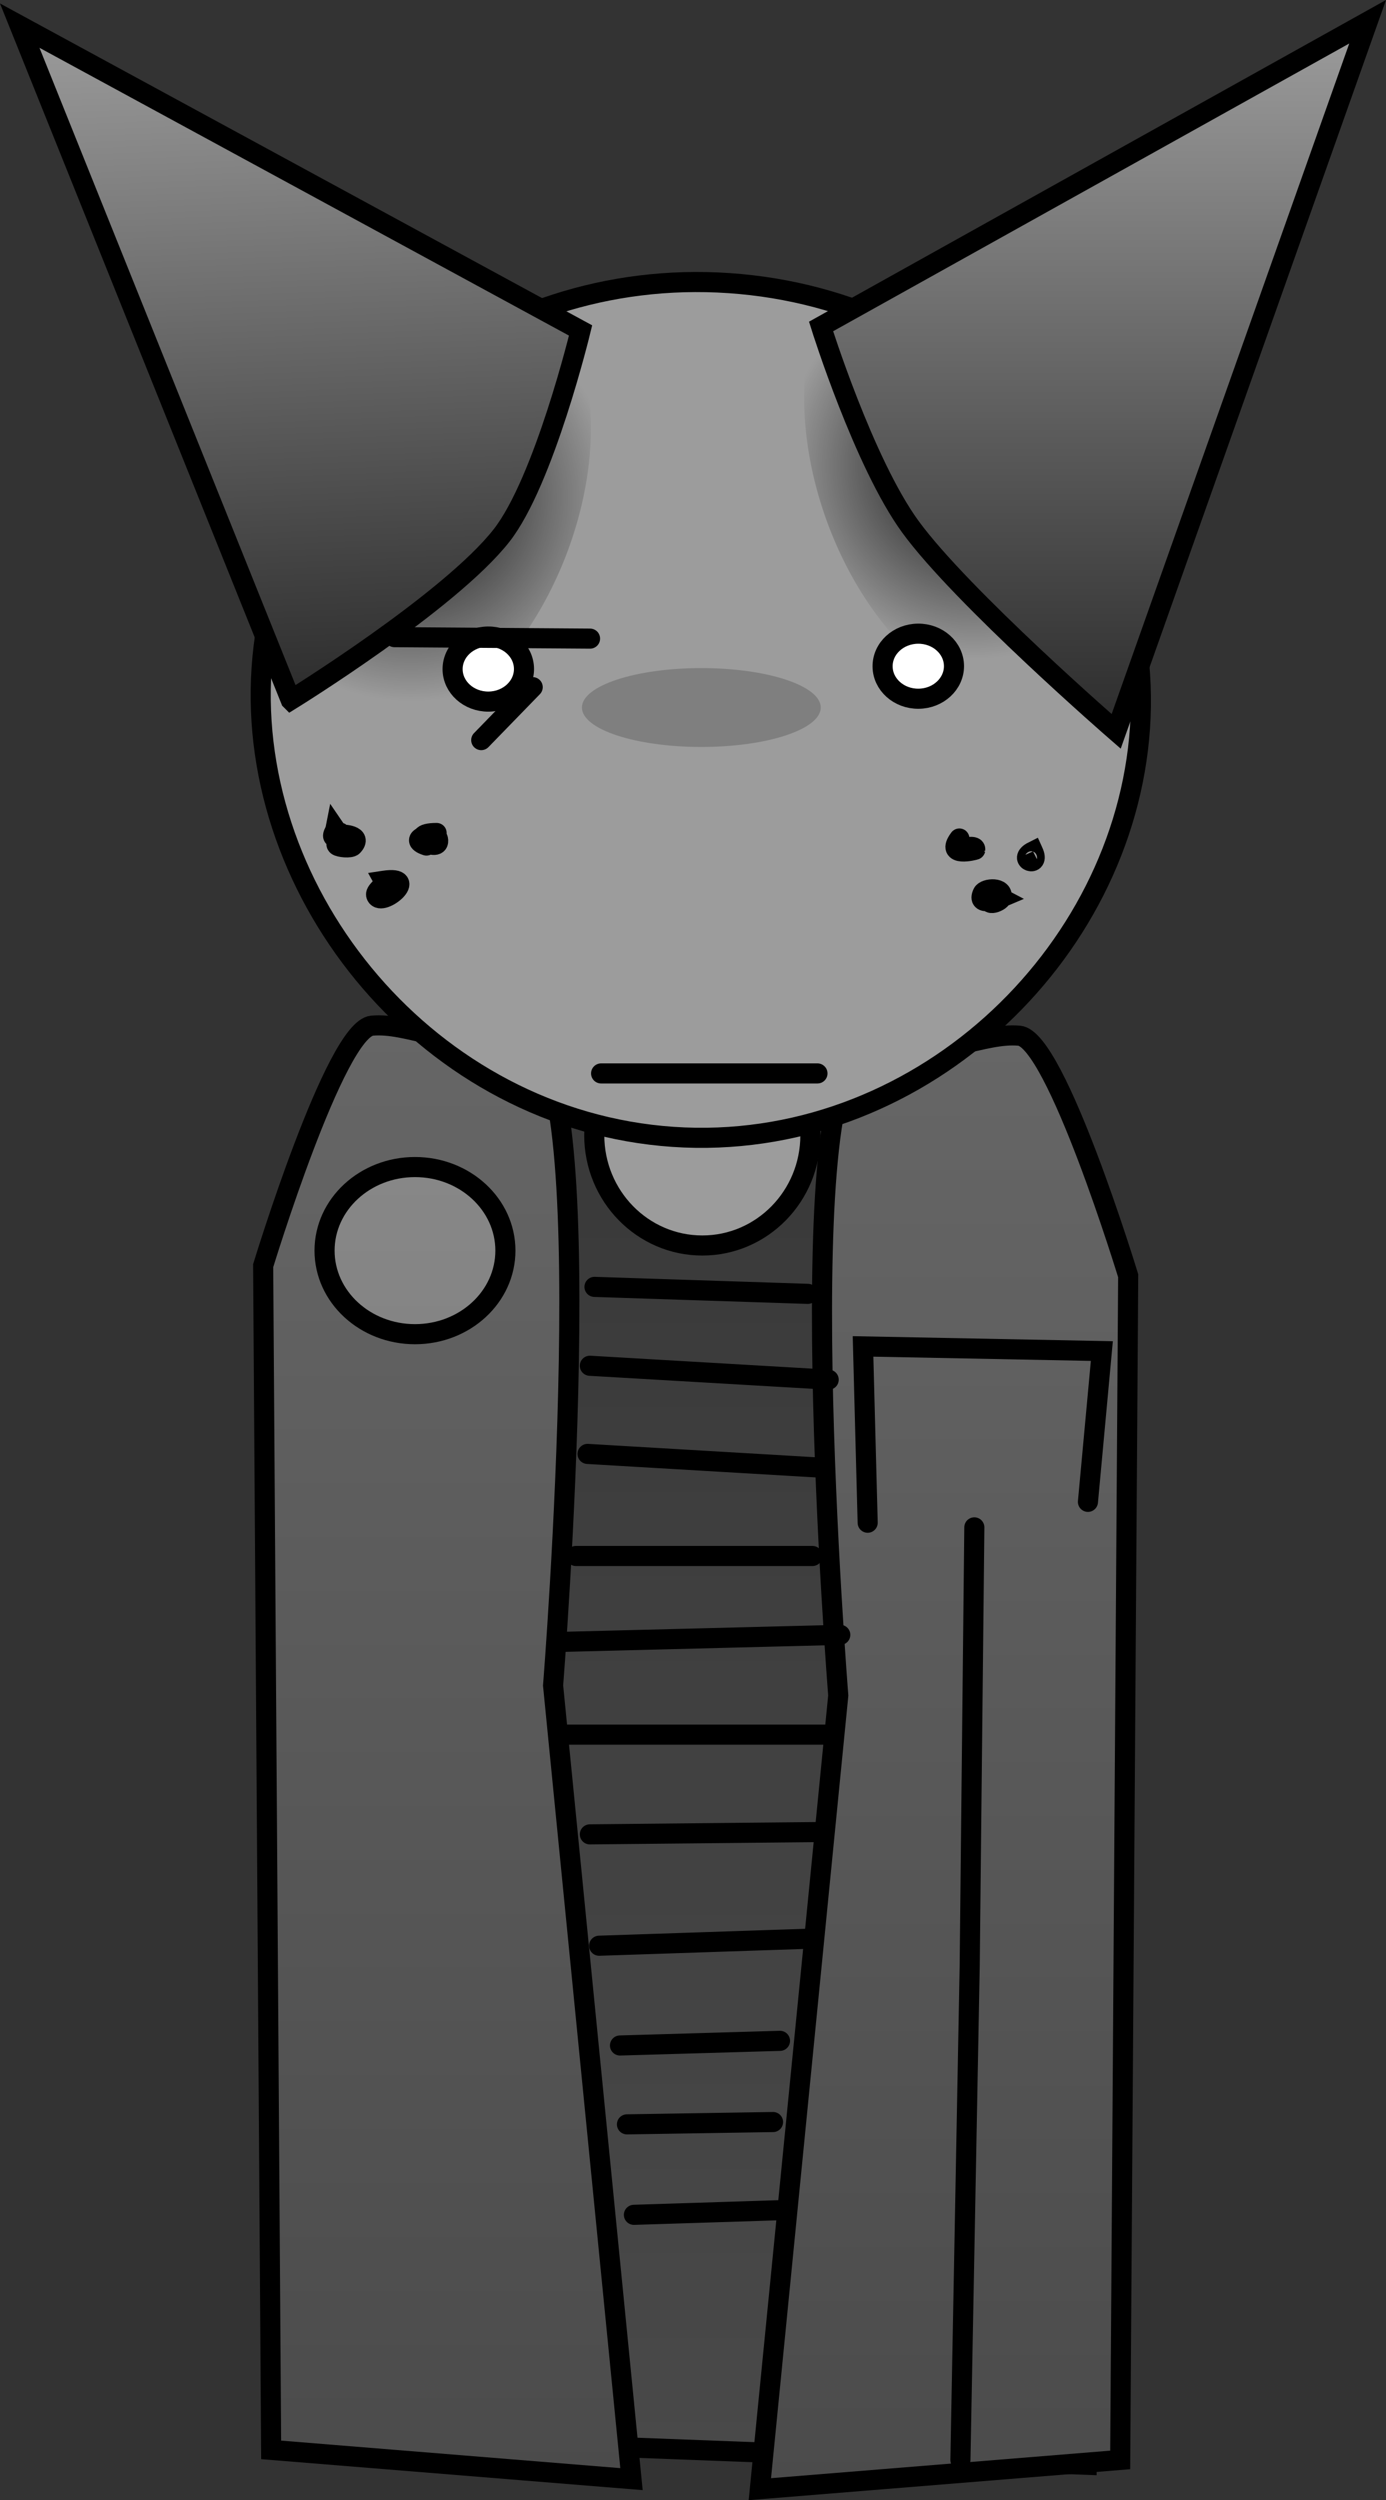 <svg version="1.1" xmlns="http://www.w3.org/2000/svg" xmlns:xlink="http://www.w3.org/1999/xlink" width="172.467" height="310.945" viewBox="0,0,172.467,310.945"><rect x="0" y="0" width="172.467" height="310.945" fill="#333333" stroke="none"/><defs><linearGradient x1="318.638" y1="166.527" x2="318.638" y2="345.359" gradientUnits="userSpaceOnUse" id="color-1"><stop offset="0" stop-color="#383838"/><stop offset="1" stop-color="#494949"/></linearGradient><linearGradient x1="350.074" y1="167.588" x2="350.074" y2="348.392" gradientUnits="userSpaceOnUse" id="color-2"><stop offset="0" stop-color="#666666"/><stop offset="1" stop-color="#4b4b4b"/></linearGradient><linearGradient x1="288.268" y1="166.339" x2="288.268" y2="347.143" gradientUnits="userSpaceOnUse" id="color-3"><stop offset="0" stop-color="#666666"/><stop offset="1" stop-color="#4b4b4b"/></linearGradient><radialGradient cx="353.843" cy="96.804" r="23.973" gradientUnits="userSpaceOnUse" id="color-4"><stop offset="0" stop-color="#000000" stop-opacity="0.925"/><stop offset="1" stop-color="#000000" stop-opacity="0"/></radialGradient><radialGradient cx="283.743" cy="100.663" r="25.356" gradientUnits="userSpaceOnUse" id="color-5"><stop offset="0" stop-color="#000000" stop-opacity="0.925"/><stop offset="1" stop-color="#000000" stop-opacity="0"/></radialGradient><linearGradient x1="274.867" y1="40.346" x2="278.405" y2="125.472" gradientUnits="userSpaceOnUse" id="color-6"><stop offset="0" stop-color="#9c9c9c"/><stop offset="1" stop-color="#2c2c2c"/></linearGradient><linearGradient x1="361.514" y1="41.518" x2="361.514" y2="129.777" gradientUnits="userSpaceOnUse" id="color-7"><stop offset="0" stop-color="#9c9c9c"/><stop offset="1" stop-color="#2c2c2c"/></linearGradient><linearGradient x1="284.243" y1="183.958" x2="284.243" y2="204.747" gradientUnits="userSpaceOnUse" id="color-8"><stop offset="0" stop-color="#878787"/><stop offset="1" stop-color="#848484"/></linearGradient><linearGradient x1="125.244" y1="89.211" x2="125.244" y2="90.461" gradientUnits="userSpaceOnUse" id="color-9"><stop offset="0" stop-color="#878787"/><stop offset="1" stop-color="#848484"/></linearGradient></defs><g transform="translate(-232.605,-38.814)"><g stroke-miterlimit="10"><path d="M271.591,341.72l-2.129,-147.276c0,0 6.625,-25.698 16.433,-26.103c9.74,-0.402 32.828,-0.959 52.994,-1.792c21.873,-0.904 28.687,25.975 28.687,25.975l0.237,152.835z" fill="url(#color-1)" stroke="#000000" stroke-width="2.5" stroke-linecap="butt"/><path d="M327.157,348.392l9.757,-98.709c0,0 -6.471,-81.005 3.722,-80.101c9.398,0.833 14.262,-2.362 18.801,-1.959c4.571,0.405 13.553,29.855 13.553,29.855l-0.992,147.276z" fill="url(#color-2)" stroke="#000000" stroke-width="2.5" stroke-linecap="butt"/><path d="M266.344,343.505l-0.992,-147.276c0,0 8.982,-29.45 13.553,-29.855c4.539,-0.402 9.403,2.792 18.801,1.959c10.193,-0.904 3.722,80.101 3.722,80.101l9.757,98.709z" fill="url(#color-3)" stroke="#000000" stroke-width="2.5" stroke-linecap="butt"/><path d="M333.448,180c0,7.575 -6.021,13.716 -13.448,13.716c-7.427,0 -13.448,-6.141 -13.448,-13.716c0,-7.575 6.021,-13.716 13.448,-13.716c7.427,0 13.448,6.141 13.448,13.716z" fill="#9c9c9c" stroke="#000000" stroke-width="2.5" stroke-linecap="butt"/><path d="M374.46,129.332c-1.941,28.488 -27.928,52.929 -58.111,50.872c-30.183,-2.056 -53.131,-29.831 -51.19,-58.319c1.941,-28.488 27.982,-49.915 58.165,-47.859c30.183,2.056 53.077,26.818 51.136,55.306z" fill="#9c9c9c" stroke="#000000" stroke-width="2.5" stroke-linecap="butt"/><path d="M334.735,126.808c0,2.709 -6.652,4.905 -14.859,4.905c-8.206,0 -14.859,-2.196 -14.859,-4.905c0,-2.709 6.652,-4.905 14.859,-4.905c8.206,0 14.859,2.196 14.859,4.905z" fill-opacity="0.184" fill="#000000" stroke="none" stroke-width="0" stroke-linecap="butt"/><path d="M307.403,172.316h26.922" fill="none" stroke="#000000" stroke-width="2.5" stroke-linecap="round"/><path d="M274.806,142.638c0.518,-0.09 2.969,0.049 1.702,1.396c-0.279,0.297 -1.699,0.162 -1.959,-0.069c-0.4,-0.356 0.752,-1.096 0.454,-1.541c-0.185,-0.277 -0.589,0.702 -0.861,0.509c-0.272,-0.193 0.131,-0.654 0.196,-0.981z" fill="none" stroke="#000000" stroke-width="2.5" stroke-linecap="round"/><path d="M285.674,143.976c-2.654,-0.864 1.203,-1.903 1.432,-0.794c0.41,1.977 -4.393,-0.771 -0.172,-0.771" fill="none" stroke="#000000" stroke-width="2.5" stroke-linecap="round"/><path d="M280.387,148.351c4.507,-0.677 -0.268,3.305 -0.948,1.881c-0.295,-0.618 1.161,-1.255 0.855,-1.867z" fill="none" stroke="#000000" stroke-width="2.5" stroke-linecap="round"/><path d="M352.11,144.426c0.579,-0.213 1.915,-0.549 1.85,0.065c-0.003,0.031 -3.782,1.015 -1.976,-1.393" fill="none" stroke="#000000" stroke-width="2.5" stroke-linecap="round"/><path d="M361.157,144.723c0.996,2.115 -2.111,1.029 -0.01,-0.022z" fill="none" stroke="#000000" stroke-width="2.5" stroke-linecap="round"/><path d="M357.103,150.491c-0.317,0.135 -3.014,1.129 -2.216,-0.587c0.299,-0.644 2.652,-0.814 2.344,0.541c-0.138,0.607 -2.497,1.355 -1.124,-0.476z" fill="none" stroke="#000000" stroke-width="2.5" stroke-linecap="round"/><path d="M333.232,81.918c2.677,-14.281 14.074,-19.193 25.457,-10.972c11.383,8.221 18.44,26.463 15.764,40.744c-2.677,14.281 -14.074,19.193 -25.457,10.972c-11.383,-8.221 -18.44,-26.463 -15.764,-40.744z" fill="url(#color-4)" stroke="#000000" stroke-width="0" stroke-linecap="butt"/><path d="M305.542,85.533c2.831,14.515 -4.634,33.056 -16.673,41.412c-12.039,8.356 -24.094,3.363 -26.925,-11.152c-2.831,-14.515 4.634,-33.056 16.673,-41.412c12.039,-8.356 24.094,-3.363 26.925,11.152z" fill="url(#color-5)" stroke="#000000" stroke-width="0" stroke-linecap="butt"/><path d="M268.777,125.872l-33.717,-83.871l69.79,37.913c0,0 -4.526,18.737 -9.842,25.51c-6.477,8.252 -26.231,20.448 -26.231,20.448z" fill="url(#color-6)" stroke="#000000" stroke-width="2.5" stroke-linecap="butt"/><path d="M334.773,79.417l68.013,-37.899l-31.29,88.259c0,0 -19.227,-16.7 -25.605,-25.446c-5.81,-7.967 -11.118,-24.914 -11.118,-24.914z" fill="url(#color-7)" stroke="#000000" stroke-width="2.5" stroke-linecap="butt"/><path d="M297.808,121.99c0.018,2.235 -1.956,4.062 -4.409,4.082c-2.453,0.02 -4.456,-1.776 -4.474,-4.011c-0.018,-2.235 1.956,-4.062 4.409,-4.082c2.453,-0.02 4.456,1.776 4.474,4.011z" fill="#ffffff" stroke="#000000" stroke-width="2.5" stroke-linecap="butt"/><path d="M351.313,121.634c0.018,2.235 -1.956,4.062 -4.409,4.082c-2.453,0.02 -4.456,-1.776 -4.474,-4.011c-0.018,-2.235 1.956,-4.062 4.409,-4.082c2.453,-0.02 4.456,1.776 4.474,4.011z" fill="#ffffff" stroke="#000000" stroke-width="2.5" stroke-linecap="butt"/><path d="M292.488,130.862l6.403,-6.586" fill="none" stroke="#000000" stroke-width="2.5" stroke-linecap="round"/><path d="M306.027,118.239l-24.332,-0.183" fill="none" stroke="#000000" stroke-width="2.5" stroke-linecap="round"/><path d="M305.717,219.637l29.429,1.731" fill="none" stroke="#000000" stroke-width="2.5" stroke-linecap="round"/><path d="M304.274,232.332h29.429" fill="none" stroke="#000000" stroke-width="2.5" stroke-linecap="round"/><path d="M337.165,242.141l-34.334,0.866" fill="none" stroke="#000000" stroke-width="2.5" stroke-linecap="round"/><path d="M303.12,254.548h32.891" fill="none" stroke="#000000" stroke-width="2.5" stroke-linecap="round"/><path d="M334.568,266.665l-28.563,0.289" fill="none" stroke="#000000" stroke-width="2.5" stroke-linecap="round"/><path d="M333.126,279.937l-25.967,0.866" fill="none" stroke="#000000" stroke-width="2.5" stroke-linecap="round"/><path d="M329.664,292.632l-19.908,0.577" fill="none" stroke="#000000" stroke-width="2.5" stroke-linecap="round"/><path d="M328.798,302.73l-18.177,0.289" fill="none" stroke="#000000" stroke-width="2.5" stroke-linecap="round"/><path d="M311.487,314.271l18.177,-0.577" fill="none" stroke="#000000" stroke-width="2.5" stroke-linecap="round"/><path d="M306.005,208.673l29.717,1.731" fill="none" stroke="#000000" stroke-width="2.5" stroke-linecap="round"/><path d="M306.582,198.864l26.544,0.866" fill="none" stroke="#000000" stroke-width="2.5" stroke-linecap="round"/><path d="M340.574,228.194l-0.577,-21.927l29.717,0.577l-1.731,18.754" fill="none" stroke="#000000" stroke-width="2.5" stroke-linecap="round"/><path d="M353.846,228.771l-0.577,54.53l-1.154,61.454" fill="none" stroke="#000000" stroke-width="2.5" stroke-linecap="round"/><path d="M295.495,194.353c0,5.741 -5.038,10.394 -11.252,10.394c-6.214,0 -11.252,-4.654 -11.252,-10.394c0,-5.741 5.038,-10.394 11.252,-10.394c6.214,0 11.252,4.654 11.252,10.394z" fill="url(#color-8)" stroke="#000000" stroke-width="2.5" stroke-linecap="butt"/><path d="M250.488,179.672v0v0z" fill="url(#color-9)" stroke="#000000" stroke-width="2.5" stroke-linecap="butt"/></g></g></svg>